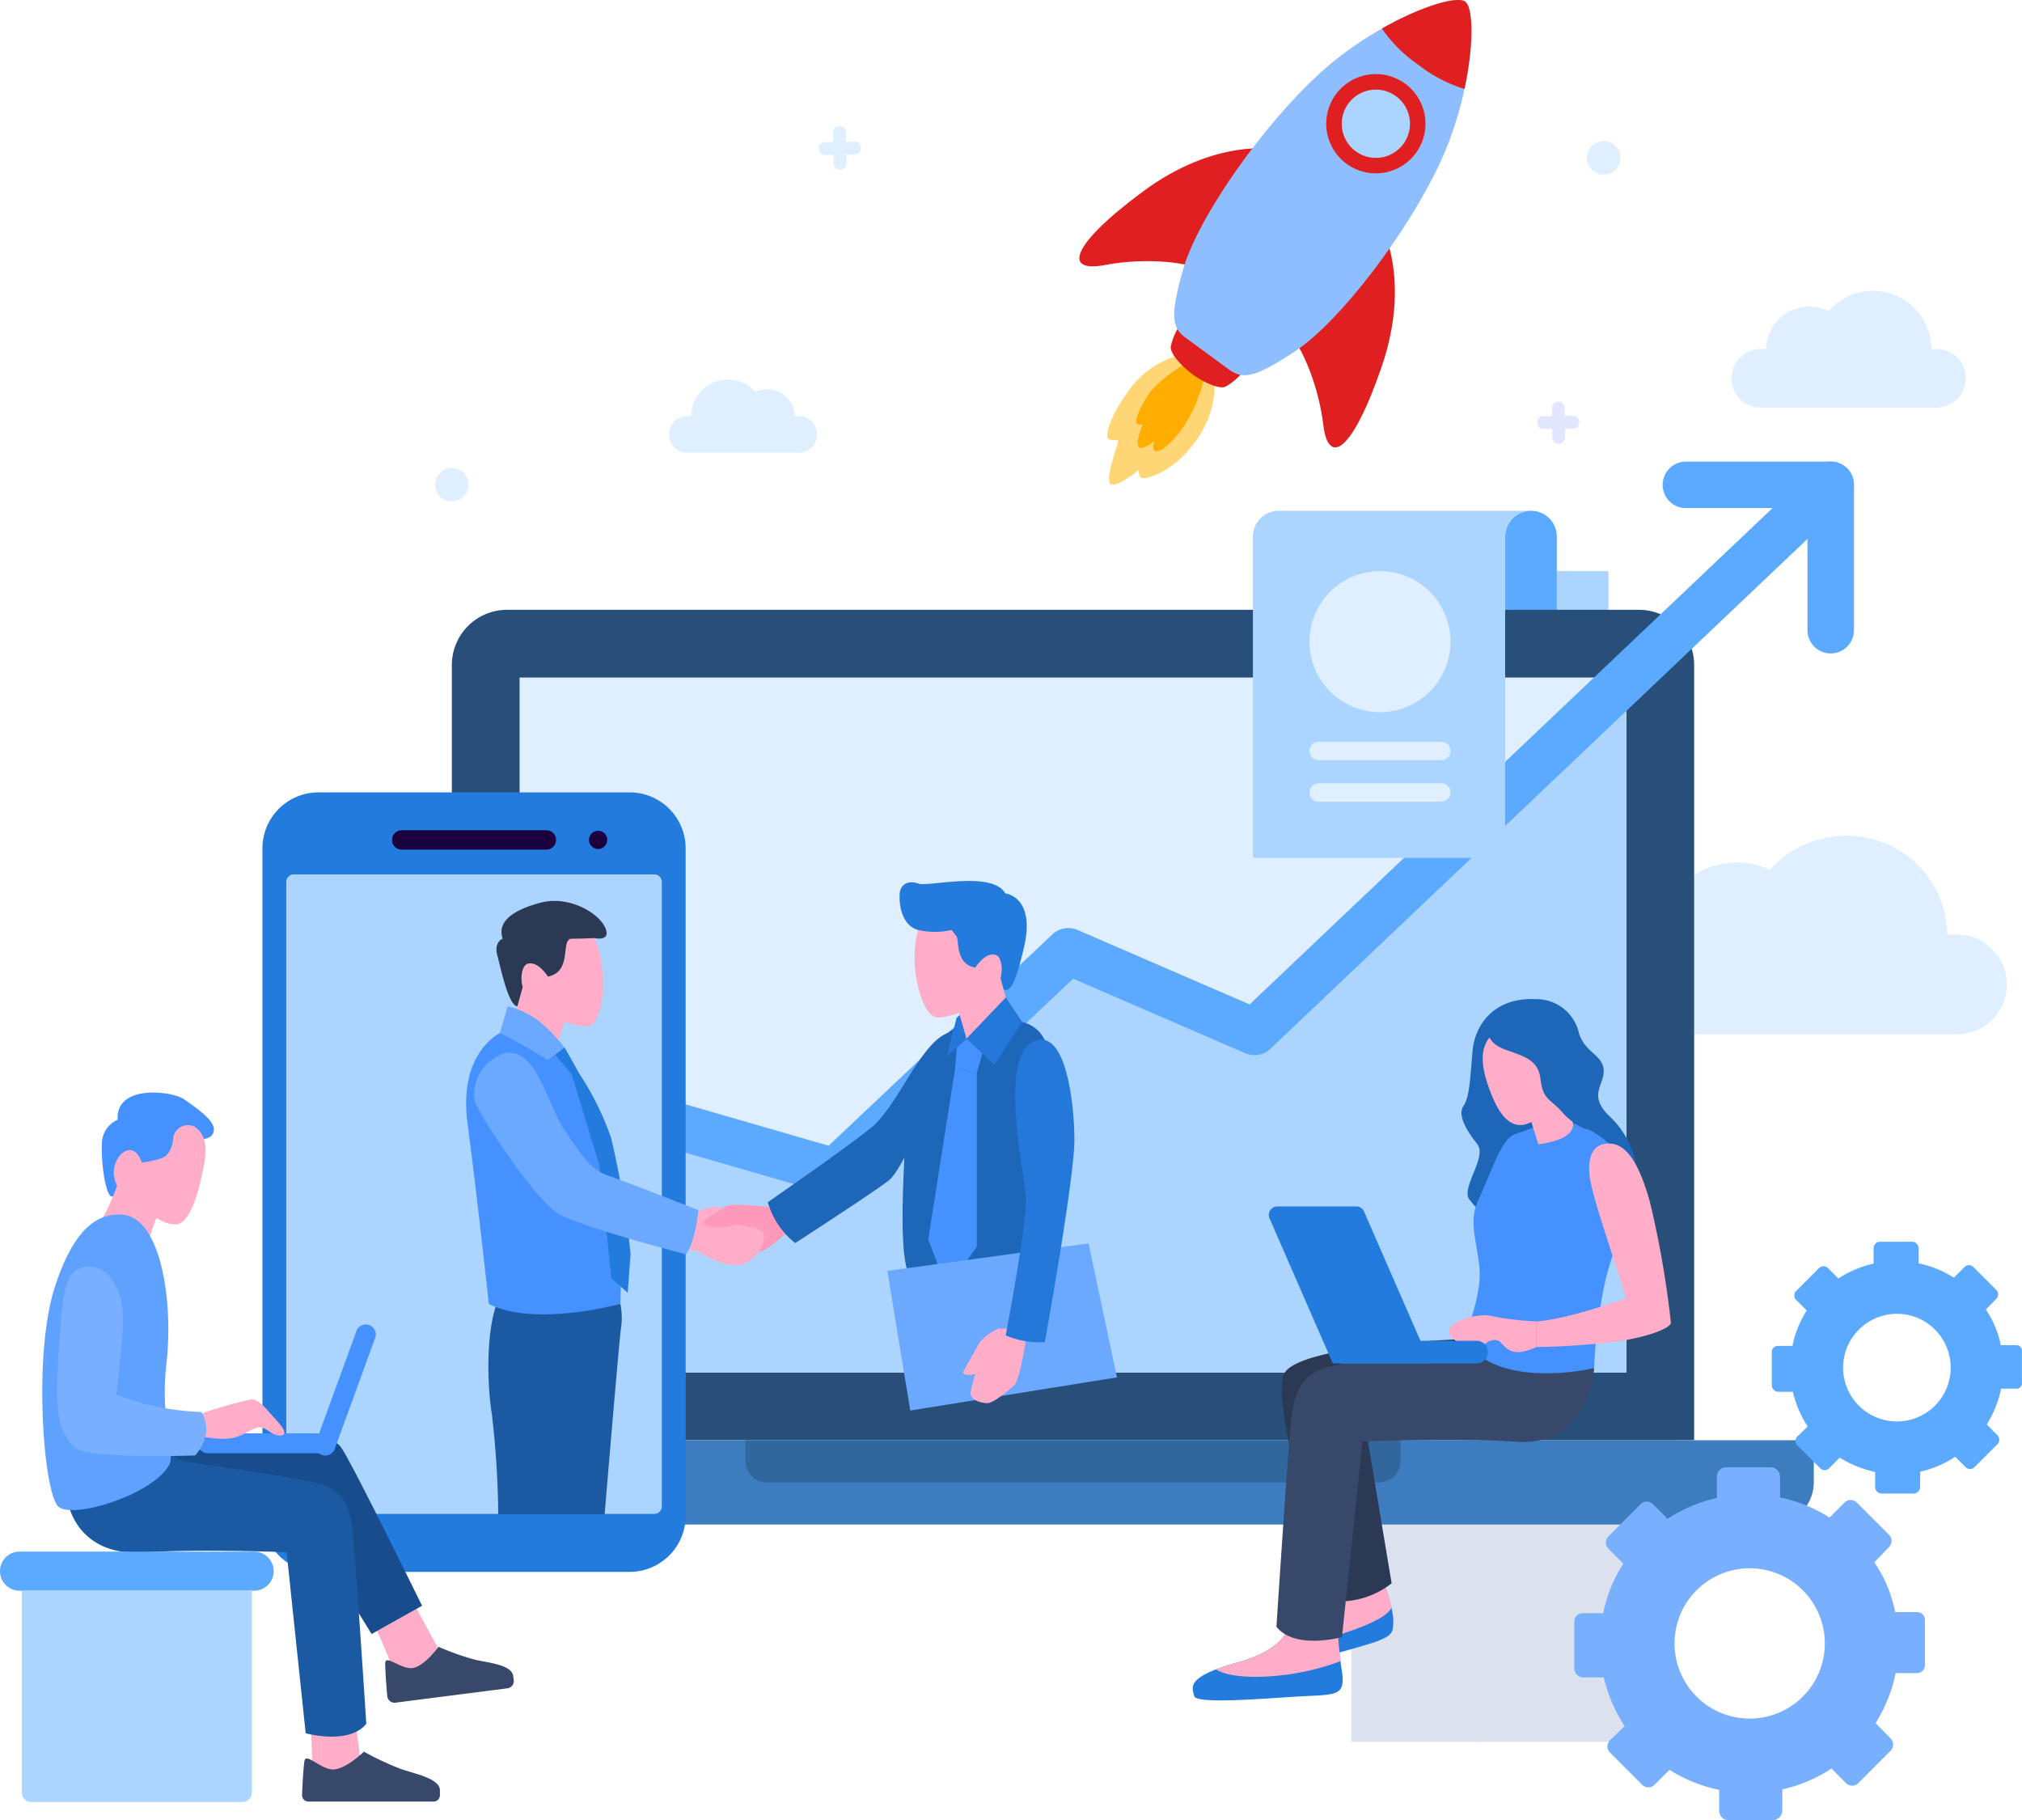 <?xml version="1.0" encoding="UTF-8"?> <svg xmlns="http://www.w3.org/2000/svg" xmlns:xlink="http://www.w3.org/1999/xlink" id="illustration_administration" width="177.769" height="160" viewBox="0 0 177.769 160"><defs><clipPath id="clip-path"><path id="Clip_8" data-name="Clip 8" d="M0,160H177.769V0H0Z" fill="none"></path></clipPath></defs><path id="Fill_1" data-name="Fill 1" d="M31.213,8.687h-.778A8.815,8.815,0,0,0,21.535,0,8.952,8.952,0,0,0,14.82,3,6.739,6.739,0,0,0,11.9,2.344,6.6,6.6,0,0,0,5.252,8.687H4.471a4.384,4.384,0,1,0,0,8.767H31.213a4.384,4.384,0,1,0,0-8.767" transform="translate(140.773 73.47)" fill="#e0efff"></path><path id="Fill_3" data-name="Fill 3" d="M18.015,5.114h-.449A5.136,5.136,0,0,0,8.553,1.768,3.842,3.842,0,0,0,3.032,5.114H2.58a2.58,2.58,0,1,0,0,5.161H18.015a2.58,2.58,0,0,0,0-5.161" transform="translate(152.23 25.561)" fill="#e0efff"></path><path id="Fill_5" data-name="Fill 5" d="M1.621,3.212H1.9a3.225,3.225,0,0,1,5.66-2.1,2.413,2.413,0,0,1,3.468,2.1h.284a1.621,1.621,0,1,1,0,3.241H1.621a1.621,1.621,0,1,1,0-3.241" transform="translate(58.859 33.358)" fill="#e0efff"></path><path id="Clip_8-2" data-name="Clip 8" d="M0,160H177.769V0H0Z" fill="none"></path><g id="_10_Startup" data-name="10_Startup" clip-path="url(#clip-path)"><path id="Fill_7" data-name="Fill 7" d="M0,43.105H11.28V0H0Z" transform="translate(118.81 110.012)" fill="#dce2ed"></path><path id="Fill_9" data-name="Fill 9" d="M0,38.474H17.374V0H0Z" transform="translate(129.831 114.643)" fill="#dce2ed"></path><path id="Fill_10" data-name="Fill 10" d="M0,0V3.035a2.271,2.271,0,0,0,4.542,0V0Z" transform="translate(136.871 50.206)" fill="#abd4ff"></path><path id="Fill_11" data-name="Fill 11" d="M0,2.271a2.271,2.271,0,1,1,4.542,0v6.07a2.271,2.271,0,0,0,2.271,2.271H.019V8.632A2.3,2.3,0,0,1,0,8.341Z" transform="translate(132.329 44.9)" fill="#5caaff"></path><path id="Fill_12" data-name="Fill 12" d="M109.218,73H0V4.856A4.856,4.856,0,0,1,4.856,0h99.506a4.856,4.856,0,0,1,4.856,4.856Z" transform="translate(39.726 53.606)" fill="#274f7a"></path><path id="Fill_13" data-name="Fill 13" d="M0,61.093H97.308V0H0Z" transform="translate(45.681 59.56)" fill="#e0efff"></path><path id="Fill_14" data-name="Fill 14" d="M128.924,0H1.333A1.333,1.333,0,0,0,0,1.333V3.7A3.713,3.713,0,0,0,3.713,7.41h122.83A3.713,3.713,0,0,0,130.256,3.7V1.333A1.333,1.333,0,0,0,128.924,0" transform="translate(29.207 126.609)" fill="#3d7cbf"></path><path id="Fill_15" data-name="Fill 15" d="M57.6,0H0V1.848A1.857,1.857,0,0,0,1.857,3.705H55.748A1.857,1.857,0,0,0,57.6,1.848Z" transform="translate(65.533 126.609)" fill="#32679e"></path><path id="Fill_16" data-name="Fill 16" d="M97.1,0,64.419,31.018,48.054,23.932,27.534,43.313,10.65,38.426,0,48.2v12.76H97.1Z" transform="translate(45.869 59.692)" fill="#abd4ff"></path><path id="Fill_17" data-name="Fill 17" d="M14.821,16.865a2.044,2.044,0,0,1-2.044-2.044V4.087H2.044A2.044,2.044,0,0,1,2.044,0H14.821a2.044,2.044,0,0,1,2.044,2.044V14.821a2.044,2.044,0,0,1-2.044,2.044" transform="translate(146.131 40.578)" fill="#5caaff"></path><path id="Fill_18" data-name="Fill 18" d="M116.566.637a2.043,2.043,0,0,0-2.889-.075L63.991,47.72,48.866,41.172a2.043,2.043,0,0,0-2.215.39L26.98,60.14,11.218,55.578a2.043,2.043,0,0,0-1.95.457L0,64.542v5.547L11.185,59.823l15.78,4.568a2.041,2.041,0,0,0,1.971-.477L48.478,45.457l15.129,6.55a2.044,2.044,0,0,0,2.219-.393L116.49,3.525a2.043,2.043,0,0,0,.075-2.889" transform="translate(45.869 40.578)" fill="#5caaff"></path><path id="Fill_19" data-name="Fill 19" d="M8.772,0A12.265,12.265,0,0,1,9.8,3.487c0,1.2.068,1.475-1.291,2.019S0,7.886,0,7.886l4.16-4.4L5.352,1.155Z" transform="translate(112.689 138.726)" fill="#247bde"></path><path id="Fill_20" data-name="Fill 20" d="M.421,5.495S6.486,3.969,6.837,2.516A17.009,17.009,0,0,0,5.948,0L2.528,1.156,1.337,3.487,0,4.9Z" transform="translate(115.513 138.726)" fill="#ffadc8"></path><path id="Fill_21" data-name="Fill 21" d="M15.975,0S1.629.452.228,3.006,4.337,23.024,4.337,23.024a7.459,7.459,0,0,0,5.323-1.559L7.42,8.055,17.543,6.586Z" transform="translate(112.689 117.722)" fill="#2c3955"></path><path id="Fill_22" data-name="Fill 22" d="M8.526,0s.2,2.376-4.49,3.677S-.063,5.889.132,6.67s7.027.13,9.825,0,3.383-.145,3.188-1.992A31.058,31.058,0,0,1,12.755,0Z" transform="translate(104.861 142.43)" fill="#247bde"></path><path id="Fill_23" data-name="Fill 23" d="M6.483,0s.2,2.376-4.49,3.677C1.178,3.9.526,4.118,0,4.322c.407.263,1.609.791,4.547.62A21.692,21.692,0,0,0,10.975,3.59,20.721,20.721,0,0,1,10.712,0Z" transform="translate(106.904 142.43)" fill="#ffadc8"></path><path id="Fill_24" data-name="Fill 24" d="M6.584.01C2.775-.182,1.188,2.359.984,4.5S.749,8.588.177,9.4s.347,2.262,1.215,3.352S.089,16.4.627,17.522a8.288,8.288,0,0,0,2.665,2.349s12.4-1.583,12.191-3.982a7.8,7.8,0,0,0-2.553-5.667c-1.838-1.838-.3-2.706-.431-4.033s-1.662-1.48-2.173-3.216A3.833,3.833,0,0,0,6.584.01" transform="translate(128.487 87.823)" fill="#1e66b8"></path><path id="Fill_25" data-name="Fill 25" d="M27.929,3.832s-.248,6.945-6.924,6.474C16.07,9.957,7.57,10.284,7.57,10.284l-1.81,17.2S1.646,28.633,0,26.576c0,0,1.07-16.486,1.316-18.363S1.975,4.36,4.69,3.7s11.355-1.81,12.589-2.057A7.264,7.264,0,0,0,19.986,0Z" transform="translate(112.221 116.43)" fill="#37486b"></path><path id="Fill_26" data-name="Fill 26" d="M7.649.026c2.567-.288,5.915,1.847,6.665,4.213s-.923,6.291-1.789,9.581a44.45,44.45,0,0,0-1.039,7.907S3.059,23.806,0,19.188c0,0,1.731-3.867,1.385-6.522s-.924-3.983,0-5.887S3.29,1.585,4.5,1.18,7.649.026,7.649.026" transform="translate(128.664 98.533)" fill="#4491ff"></path><path id="Fill_27" data-name="Fill 27" d="M1.654.432C.063,1.175-.424,2.683.384,5.165S2.4,9.9,4.6,8.455A5.638,5.638,0,0,0,6.964,3.376C6.906,2.164,5.117-1.184,1.654.432" transform="translate(130.358 89.989)" fill="#ffadc8"></path><path id="Fill_28" data-name="Fill 28" d="M0,3.193.923,6.137s3-.249,3.059-1.683A17.659,17.659,0,0,0,2.966,0Z" transform="translate(134.321 94.443)" fill="#ffadc8"></path><path id="Fill_29" data-name="Fill 29" d="M4.79,3.458c.4,2.136,3.059,9.639,3.059,10.158,0,0-5.084,1.842-7.849,2.02v2.251a64.009,64.009,0,0,0,7.33-.519c2.886-.462,4.5-1.212,4.5-1.616A85.048,85.048,0,0,0,9.985,5.132C9,1.611,7.791-.352,5.916.052S4.79,3.458,4.79,3.458" transform="translate(135.071 100.527)" fill="#ffadc8"></path><path id="Fill_30" data-name="Fill 30" d="M7.688.542A27.387,27.387,0,0,1,3.776.08C2.9-.208.515.311.061,1.177S1.8,3.017,2.578,2.793s.777-.652,1.555-.613.817,1.887,3.556.613Z" transform="translate(127.383 115.621)" fill="#ffadc8"></path><path id="Fill_31" data-name="Fill 31" d="M0,1.433s-.153,1.123,1.43,1.736,3.012.817,3.216,2.655S5.562,7.565,6.535,8.7,9.3,10.8,9.3,9.842s-2.5-7.8-2.5-7.8S4.905-.1,3.272,0A6.894,6.894,0,0,0,0,1.433" transform="translate(130.794 89.055)" fill="#1e66b8"></path><path id="Fill_32" data-name="Fill 32" d="M12.807,1.992H1A1,1,0,1,1,1,0H12.807a1,1,0,0,1,0,1.992" transform="translate(117.1 117.866)" fill="#247bde"></path><path id="Fill_33" data-name="Fill 33" d="M8.372.447,14.2,13.8H5.627L.063,1.043A.745.745,0,0,1,.746,0H7.689a.745.745,0,0,1,.683.447" transform="translate(111.549 106.055)" fill="#247bde"></path><path id="Fill_34" data-name="Fill 34" d="M2.271,0H24.448a2.271,2.271,0,0,0-2.271,2.271V30.517H0V2.271A2.271,2.271,0,0,1,2.271,0" transform="translate(110.152 44.9)" fill="#abd4ff"></path><path id="Fill_35" data-name="Fill 35" d="M.811,0H11.588a.81.81,0,0,1,0,1.621H.811A.81.81,0,1,1,.811,0" transform="translate(115.125 65.202)" fill="#e0efff"></path><path id="Fill_36" data-name="Fill 36" d="M.811,0H11.588a.81.81,0,0,1,0,1.621H.811A.81.81,0,1,1,.811,0" transform="translate(115.125 68.854)" fill="#e0efff"></path><path id="Fill_37" data-name="Fill 37" d="M0,6.2A6.2,6.2,0,1,0,6.2,0,6.2,6.2,0,0,0,0,6.2" transform="translate(115.125 50.206)" fill="#e0efff"></path><path id="Fill_38" data-name="Fill 38" d="M32.286,68.522H4.922A4.922,4.922,0,0,1,0,63.6V4.922A4.922,4.922,0,0,1,4.922,0H32.286a4.922,4.922,0,0,1,4.922,4.922V63.6a4.922,4.922,0,0,1-4.922,4.922" transform="translate(23.072 69.657)" fill="#247bde"></path><path id="Fill_39" data-name="Fill 39" d="M32.356,56.217H.661A.661.661,0,0,1,0,55.556V.661A.662.662,0,0,1,.661,0H32.356a.661.661,0,0,1,.661.661V55.556a.661.661,0,0,1-.661.661" transform="translate(25.168 76.866)" fill="#abd4ff"></path><path id="Fill_40" data-name="Fill 40" d="M13.57,1.7H.848a.848.848,0,1,1,0-1.7H13.57a.848.848,0,0,1,0,1.7" transform="translate(34.467 72.986)" fill="#1a003d"></path><path id="Fill_41" data-name="Fill 41" d="M1.6.8A.8.8,0,1,1,.8,0a.8.8,0,0,1,.8.8" transform="translate(51.784 73.034)" fill="#1a003d"></path><path id="Fill_42" data-name="Fill 42" d="M5.59,2.048,4.165,3.2a3.573,3.573,0,0,1-2.27.984C.6,4.185,0,1.339,0,1.339A11.725,11.725,0,0,1,4.12,0Z" transform="translate(63.913 106.07)" fill="#f9b"></path><path id="Fill_43" data-name="Fill 43" d="M.543.506S-.229.82.068,1.945,1.051,6.4,1.837,6.46A2.824,2.824,0,0,0,3.4,5.981L2.756,0Z" transform="translate(43.648 82.003)" fill="#2c3955"></path><path id="Fill_44" data-name="Fill 44" d="M2.435.219C5.977-.793,7.367,1.882,7.664,4.676S7.42,9.9,6.232,9.9A6.292,6.292,0,0,1,1.781,7.647C.414,6.042-1.725,1.407,2.435.219" transform="translate(45.263 80.338)" fill="#ffadc8"></path><path id="Fill_45" data-name="Fill 45" d="M4.992,3.15,3.982,6.656,0,4.9,1.367,0Z" transform="translate(44.964 85.43)" fill="#ffadc8"></path><path id="Fill_46" data-name="Fill 46" d="M8.175,3.268s1.488.35.958-.9S5.989-.542,3.374.171-.369,1.939.106,3.313c0,0,5.976.08,8.069-.045" transform="translate(44.086 79.197)" fill="#2c3955"></path><path id="Fill_47" data-name="Fill 47" d="M5.289.731c-1.011,0,.119,2.895-2.08,3.31A6.906,6.906,0,0,1,.3,4.219L0,0Z" transform="translate(44.964 81.805)" fill="#2c3955"></path><path id="Fill_48" data-name="Fill 48" d="M11.605.346a6.285,6.285,0,0,1,.041,2.217c-.18,1.385-1.427,16.279-1.427,16.279H.868a81.665,81.665,0,0,0-.554-8.728C-.171,7.066-.171,2.355.868,0Z" transform="translate(42.938 114.275)" fill="#1b5aa3"></path><path id="Fill_49" data-name="Fill 49" d="M4.865,0A17.174,17.174,0,0,1,8.643,1.571a47.35,47.35,0,0,1,3.948,8.335c1.316,4.018.97,14.2.97,14.2s-7.551,2.078-11.568,0c0,0-1.039-9.629-1.87-15.863S2.963.308,2.963.308Z" transform="translate(40.981 90.515)" fill="#4491ff"></path><path id="Fill_50" data-name="Fill 50" d="M0,.623l1.457,1.72L2.064,2.2.828,0Z" transform="translate(48.796 92.085)" fill="#247bde"></path><path id="Fill_51" data-name="Fill 51" d="M0,.148l2.45,8.04L3.5,18.1l1.432,1.267.255-3.392a78.745,78.745,0,0,0-1.707-10.2A24.787,24.787,0,0,0,.607,0Z" transform="translate(50.253 94.28)" fill="#247bde"></path><path id="Fill_52" data-name="Fill 52" d="M1.483,0S4.6.684,5.4.874s2.471.38,2.471.951a2.762,2.762,0,0,1-1.9,2.585c-1.559.456-3.879-1.1-3.879-1.1L0,2.852Z" transform="translate(59.31 106.717)" fill="#ffadc8"></path><path id="Fill_53" data-name="Fill 53" d="M0,.648A5.887,5.887,0,0,1,2.121,0a7.316,7.316,0,0,1,2.206.77L1.9,2.095Z" transform="translate(60.793 106.069)" fill="#ffadc8"></path><path id="Fill_54" data-name="Fill 54" d="M2.683.05c2.8-.611,3.741,4.5,5.265,6.719s2.217,3.464,3.81,4.018,7.966,3.048,7.966,3.048-.277,2.909-1.108,3.879c0,0-9.084-2.355-11.157-3.533S.328,5.347.051,4.17A3.794,3.794,0,0,1,2.683.05" transform="translate(41.676 92.543)" fill="#6ba8ff"></path><path id="Fill_55" data-name="Fill 55" d="M5.337.251C1.794-.761.347,1.428.05,4.221S.827,10.51,2.015,10.51A6.293,6.293,0,0,0,6.466,8.257C7.833,6.653,9.5,1.44,5.337.251" transform="translate(80.406 78.945)" fill="#ffadc8"></path><path id="Fill_56" data-name="Fill 56" d="M4.576,4.309a6.53,6.53,0,0,1-2.935,0C.193,3.925-.053,2.079.008,1.156s.8-1.23,1.661-.923S8.128-.936,9.3,1.094c0,0,2.646.274,1.662,4.628S9.5,9.609,8.982,9.523,4.576,4.309,4.576,4.309" transform="translate(79.087 77.444)" fill="#247bde"></path><path id="Fill_57" data-name="Fill 57" d="M10.523.323c1.677.444,3.089,1.883,2.336,7.458s.418,15.066-1.074,15.439-8.851,1.027-10.728,0S.394,11.174.3,7.906,3.749-1.47,10.523.323" transform="translate(79.349 89.513)" fill="#1e66b8"></path><path id="Fill_58" data-name="Fill 58" d="M4.277.286V15.6L1.638,19.258,0,14.967,2.356,0Z" transform="translate(81.605 93.997)" fill="#4491ff"></path><path id="Fill_59" data-name="Fill 59" d="M0,2.413,17.686,0l2.5,11.778L2.013,14.69Z" transform="translate(78.015 109.305)" fill="#6ba8ff"></path><path id="Fill_60" data-name="Fill 60" d="M15.742,0C13.368.978,11.387,6.424,9.1,8.281S0,14.841,0,14.841a7.032,7.032,0,0,0,2.414,3.589s6.911-4.465,8.231-5.508,3.914-7.677,3.914-7.677Z" transform="translate(67.501 90.843)" fill="#1e66b8"></path><path id="Fill_61" data-name="Fill 61" d="M3.111,0A4.554,4.554,0,0,0,1.452,1.209C1.114,1.822.185,3.467.016,3.79s1.025.525,1.547-.219A9.593,9.593,0,0,1,3.111,2.041,6.877,6.877,0,0,0,4.2,0Z" transform="translate(84.676 116.795)" fill="#ffadc8"></path><path id="Fill_62" data-name="Fill 62" d="M4.94.478s-.547,3.971-1.1,4.5S1.927,6.6,1.449,6.558,0,6.355,0,5.625A16.078,16.078,0,0,1,.971,2.5L2.461,0Z" transform="translate(85.326 116.795)" fill="#ffadc8"></path><path id="Fill_63" data-name="Fill 63" d="M5.814.184s-3.52-.415-3.921,0S-.377,1.4.068,1.712a3.613,3.613,0,0,0,2.819-.037S6.218,2.841,5.814.184" transform="translate(61.822 105.917)" fill="#f9b"></path><path id="Fill_64" data-name="Fill 64" d="M.16.761,0,2.694l1.922.286L2.665.451,1.01,0Z" transform="translate(83.96 91.303)" fill="#4491ff"></path><path id="Fill_65" data-name="Fill 65" d="M.692,0A7.266,7.266,0,0,1,3.516,1.354,14.255,14.255,0,0,1,5.68,3.618L4.229,4.71S1.178,2.87,0,2.355Z" transform="translate(43.944 88.467)" fill="#6ba8ff"></path><path id="Fill_66" data-name="Fill 66" d="M2.326,1.162S1.459-.23.544.033-.348,3.9,2.326,3.777Z" transform="translate(45.846 84.684)" fill="#ffadc8"></path><path id="Fill_67" data-name="Fill 67" d="M2.968.011C5.289-.283,6.017,5.4,6.042,8.75s-2.6,17.838-2.6,17.838A7.61,7.61,0,0,1,0,26s1.912-9.981,1.772-12.2S-.887.5,2.968.011" transform="translate(88.417 91.394)" fill="#2378d9"></path><path id="Fill_68" data-name="Fill 68" d="M1.728,4.1,0,5.646.864,2.253,3.629,0Z" transform="translate(83.243 87.203)" fill="#2378d9"></path><path id="Fill_69" data-name="Fill 69" d="M0,3.15,1.01,6.656,4.992,4.9,3.625,0Z" transform="translate(83.96 84.648)" fill="#ffadc8"></path><path id="Fill_70" data-name="Fill 70" d="M0,3.622,3.46,0,4.9,2.155,2.451,5.922Z" transform="translate(84.97 87.681)" fill="#2378d9"></path><path id="Fill_71" data-name="Fill 71" d="M0,.73c1.01,0-.119,2.895,2.08,3.311a6.907,6.907,0,0,0,2.91.178L5.289,0Z" transform="translate(83.663 81.023)" fill="#247bde"></path><path id="Fill_72" data-name="Fill 72" d="M0,1.162S.867-.23,1.783.033,2.674,3.9,0,3.777Z" transform="translate(85.743 83.901)" fill="#ffadc8"></path><path id="Fill_73" data-name="Fill 73" d="M8.255,4.094s1.416.212,1.592-.708S8.22,1.3,7.229.59,1.212-.79,1.389,2.395A2.293,2.293,0,0,0,.009,4.518c-.071,1.663.283,4.211.779,4.6S8.255,4.094,8.255,4.094" transform="translate(8.951 96.044)" fill="#4491ff"></path><path id="Fill_74" data-name="Fill 74" d="M0,1.959s1.174,2.514,1.434,3.4,2.434.366,2.434.366l1.755-1.7L3.446,0Z" transform="translate(32.937 140.957)" fill="#ffadc8"></path><path id="Fill_75" data-name="Fill 75" d="M0,.581S.186,3.349.11,4.265,2.247,5.487,2.247,5.487L4.5,4.533,3.921,0Z" transform="translate(27.305 151.092)" fill="#ffadc8"></path><path id="Fill_76" data-name="Fill 76" d="M.208.84c.116-.811,1.412.725,2.519.725S5.437,0,5.437,0A25.3,25.3,0,0,0,8.8,1.565c1.3.42,3.321.84,3.321,1.832v.429a.564.564,0,0,1-.563.563H.563A.563.563,0,0,1,0,3.8C.033,3,.1,1.581.208.84" transform="translate(26.557 153.984)" fill="#37486b"></path><path id="Fill_77" data-name="Fill 77" d="M0,1.2S2.983.754,6.885.527s7.537-1.232,8.6.335S22.58,14.753,22.58,14.753l-4.434,2.483-5.32-8.618L0,3.4Z" transform="translate(14.524 126.404)" fill="#174d8c"></path><path id="Fill_78" data-name="Fill 78" d="M0,4.959S.654,9.974,6.832,9.538c4.568-.322,12.435-.02,12.435-.02l1.675,15.916S24.75,26.5,26.273,24.6c0,0-.99-15.258-1.219-17s-.609-3.565-3.122-4.174-10.509-1.675-11.651-1.9A6.722,6.722,0,0,1,7.776,0Z" transform="translate(5.932 126.931)" fill="#1b5aa3"></path><path id="Fill_79" data-name="Fill 79" d="M3.024.008C6.63.212,6.735,2.1,6.431,3.884S5.363,9.008,4.092,9.275.736,7.805.431,6.736a13.677,13.677,0,0,1-.305-4.99C.431.587,1.448-.081,3.024.008" transform="translate(11.531 98.33)" fill="#ffadc8"></path><path id="Fill_80" data-name="Fill 80" d="M5.381,2.884A14.934,14.934,0,0,0,4.317,6.476L0,4.105A19.986,19.986,0,0,0,1.911,0L3.327.6Z" transform="translate(8.5 103.889)" fill="#ffadc8"></path><path id="Fill_81" data-name="Fill 81" d="M6.749,1.329a1.338,1.338,0,0,0-1.856.925c0,.531-.257,1.639-1.071,1.887a12.41,12.41,0,0,1-1.692.367L0,3.681.9,1,3.54,0,6.37.248Z" transform="translate(10.34 97.695)" fill="#4491ff"></path><path id="Fill_82" data-name="Fill 82" d="M2.488,1.1S1.914-.787.641.381A2.372,2.372,0,0,0,.888,3.814,2.042,2.042,0,0,0,2.3,3.849Z" transform="translate(9.983 101.101)" fill="#ffadc8"></path><path id="Fill_83" data-name="Fill 83" d="M6.964,0c-1.54-.061-3.948.416-5.872,6.41s-.981,18.2.35,19.284,8.293-1.087,9.721-3.691c.567-1.035-.842-3.908-.239-8.986S10.515.145,6.964,0" transform="translate(3.714 106.773)" fill="#5ea1ff"></path><path id="Fill_84" data-name="Fill 84" d="M11.274,1.753H.877A.877.877,0,0,1,.877,0h10.4a.877.877,0,0,1,0,1.753" transform="translate(17.37 126.001)" fill="#4491ff"></path><path id="Fill_85" data-name="Fill 85" d="M.053,10.347,3.609.577a.877.877,0,0,1,1.647.6L1.7,10.947a.877.877,0,1,1-1.647-.6" transform="translate(27.737 116.402)" fill="#4491ff"></path><path id="Fill_86" data-name="Fill 86" d="M0,3.128a10.036,10.036,0,0,0,2.547.337c1.4,0,1.965-.673,2.807-.954s1.226.661,2.084.661.208-.806-.494-1.56S5.67,0,4.917,0A37.98,37.98,0,0,0,.185,1.378Z" transform="translate(17.159 123.017)" fill="#ffadc8"></path><path id="Fill_87" data-name="Fill 87" d="M2.445.024c2.341-.318,3.5,2.6,3.351,5.123s-.6,6.119-.6,6.119a23.28,23.28,0,0,0,7.467,1.516s1.305,1.684-.526,3.817c0,0-9.691.393-10.7-.786S-.249,13.722.088,8.34.481.29,2.445.024" transform="translate(5.023 111.343)" fill="#78b0ff"></path><path id="Fill_88" data-name="Fill 88" d="M0,1.448C0,.629,1.388,2,2.4,1.871S4.693,0,4.693,0A22.677,22.677,0,0,0,7.974,1.157c1.245.264,3.154.442,3.28,1.427l.044.347a.643.643,0,0,1-.556.719L.9,4.911a.641.641,0,0,1-.722-.578C.107,3.523,0,2.172,0,1.448" transform="translate(33.868 144.766)" fill="#37486b"></path><path id="Fill_89" data-name="Fill 89" d="M1.718,3.436H22.346a1.718,1.718,0,0,0,0-3.436H1.718a1.718,1.718,0,1,0,0,3.436" transform="translate(0 136.399)" fill="#5caaff"></path><path id="Fill_90" data-name="Fill 90" d="M0,0H20.23V17.737a.838.838,0,0,1-.839.838H.838A.838.838,0,0,1,0,17.737Z" transform="translate(1.917 139.835)" fill="#abd4ff"></path><path id="Fill_91" data-name="Fill 91" d="M17.252.1S12.017-.957,5.583,3.81s-6.965,7.152-3.336,6.456,7.83-.28,9.3.794Z" transform="translate(94.894 13.031)" fill="#e02020"></path><path id="Fill_92" data-name="Fill 92" d="M8.718,0s2.592,4.669,0,12.245-4.707,8.8-5.143,5.134S1.467,9.831,0,8.758Z" transform="translate(112.764 19.961)" fill="#e02020"></path><path id="Fill_93" data-name="Fill 93" d="M9.446,2.4A8.355,8.355,0,0,1,7.636,7.668c-2.049,2.8-4.456,3.207-4.667,3.052s-.217-.676-.217-.676S.8,11.655.272,11.269s.72-3.547.665-3.781-.38.078-.811-.173S.4,5.091,1.772,3.216l.01-.013A7.935,7.935,0,0,1,6.17,0Z" transform="translate(97.35 31.28)" fill="#ffd676"></path><path id="Fill_94" data-name="Fill 94" d="M5.955,1.407A12.748,12.748,0,0,1,4.041,5.8C2.624,7.734,1.831,7.87,1.627,7.721s-.053-.844-.053-.844-.932.816-1.311.539.189-1.7.34-2.054a.546.546,0,0,1-.545-.019C-.19,5.162.385,3.734,1.287,2.5A12.343,12.343,0,0,1,4.481,0Z" transform="translate(99.884 31.898)" fill="#ffad00"></path><path id="Fill_95" data-name="Fill 95" d="M3.521,2.033,6.3,4.065a5.137,5.137,0,0,1-1.514,1.26c-.648.228-2.081-.523-2.869-1.1S-.021,2.511,0,1.824A5.135,5.135,0,0,1,.743,0Z" transform="translate(102.928 28.681)" fill="#e02020"></path><path id="Fill_96" data-name="Fill 96" d="M12.843,6.4C17.857,1.842,24.512-.639,25.581.143S26.269,8,23.44,14.156,14.649,28.214,10.608,30.893c-3.469,2.3-4.57,2.484-5.765,1.61L2.93,31.1.987,29.682C-.208,28.808-.365,27.7.777,23.7c1.33-4.662,7.052-12.737,12.066-17.3" transform="translate(103.234 0)" fill="#8fbeff"></path><path id="Fill_97" data-name="Fill 97" d="M3.225,5.711A12.392,12.392,0,0,1,0,2.509C3.488.53,6.618-.373,7.322.143S8.1,3.9,7.261,7.817A12.365,12.365,0,0,1,3.225,5.711" transform="translate(121.493 0)" fill="#e02020"></path><path id="Fill_98" data-name="Fill 98" d="M.842,1.787a4.363,4.363,0,1,0,6.1-.945,4.363,4.363,0,0,0-6.1.945" transform="translate(116.598 6.514)" fill="#e02020"></path><path id="Fill_99" data-name="Fill 99" d="M.579,1.228a3,3,0,1,0,4.19-.65,3,3,0,0,0-4.19.65" transform="translate(117.963 7.878)" fill="#abd4ff"></path><path id="Fill_100" data-name="Fill 100" d="M2.949,1.45A1.475,1.475,0,1,1,1.45,0a1.475,1.475,0,0,1,1.5,1.45" transform="translate(139.512 12.401)" fill="#e0efff"></path><path id="Fill_101" data-name="Fill 101" d="M2.949,1.45A1.475,1.475,0,1,1,1.45,0a1.475,1.475,0,0,1,1.5,1.45" transform="translate(38.252 41.135)" fill="#e0efff"></path><path id="Fill_102" data-name="Fill 102" d="M3.191,1.3l-.751.012L2.427.556A.566.566,0,0,0,1.3.575l.013.751-.752.013A.566.566,0,0,0,.575,2.471l.752-.013.012.752a.566.566,0,0,0,1.132-.019L2.458,2.44l.752-.012A.566.566,0,0,0,3.191,1.3" transform="translate(135.137 35.248)" fill="#e2e6ff"></path><path id="Fill_103" data-name="Fill 103" d="M3.191,1.3l-.751.012L2.427.556A.566.566,0,1,0,1.3.575l.012.752-.752.012A.566.566,0,0,0,.575,2.471l.751-.013.012.752a.566.566,0,0,0,1.132-.019L2.459,2.44l.751-.012A.566.566,0,0,0,3.191,1.3" transform="translate(71.964 11.148)" fill="#e0efff"></path><path id="Fill_104" data-name="Fill 104" d="M17.506,31.017H13.5a.723.723,0,0,1-.54-.259.882.882,0,0,1-.223-.576v-1.82A13.218,13.218,0,0,1,8.372,26.6L7.055,27.913a.766.766,0,0,1-1.082,0L3.138,25.077a.766.766,0,0,1,0-1.082l1.287-1.238a13.786,13.786,0,0,1-1.834-4.281H.729A.831.831,0,0,1,0,17.611V13.6a.744.744,0,0,1,.729-.774h1.82A12.271,12.271,0,0,1,4.315,8.473L3,7.159A.763.763,0,0,1,3,6.077L5.834,3.242a.766.766,0,0,1,1.082,0L8.206,4.53A13.025,13.025,0,0,1,12.541,2.7V.834A.82.82,0,0,1,13.3,0h4.01a.842.842,0,0,1,.784.834V2.655a13,13,0,0,1,4.35,1.765L23.755,3.1a.762.762,0,0,1,1.08,0l2.834,2.835a.767.767,0,0,1,0,1.082L26.381,8.355a11.83,11.83,0,0,1,1.834,4.377h1.862a.675.675,0,0,1,.748.673v4.01a.678.678,0,0,1-.748.678h-1.82a13.334,13.334,0,0,1-1.766,4.4l1.317,1.338a.779.779,0,0,1,0,1.093l-2.835,2.841a.765.765,0,0,1-.544.226.756.756,0,0,1-.538-.223l-1.281-1.286a12.988,12.988,0,0,1-4.324,1.835v1.862A.84.84,0,0,1,17.506,31.017ZM15.413,8.88a6.606,6.606,0,1,0,2.58.521A6.587,6.587,0,0,0,15.413,8.88Z" transform="translate(138.406 128.984)" fill="#78b0ff"></path><path id="Fill_105" data-name="Fill 105" d="M12.494,22.136H9.632a.587.587,0,0,1-.545-.6v-1.3a9.427,9.427,0,0,1-3.112-1.26l-.94.939a.546.546,0,0,1-.773,0L2.239,17.9a.546.546,0,0,1,0-.773l.918-.883a9.844,9.844,0,0,1-1.309-3.056H.52A.593.593,0,0,1,0,12.569V9.707a.531.531,0,0,1,.52-.552h1.3a8.761,8.761,0,0,1,1.26-3.108L2.14,5.109a.544.544,0,0,1,0-.771L4.163,2.314a.546.546,0,0,1,.772,0l.921.918A9.3,9.3,0,0,1,8.95,1.924V.6A.585.585,0,0,1,9.491,0h2.862a.6.6,0,0,1,.559.6v1.3a9.293,9.293,0,0,1,3.1,1.26l.936-.94a.545.545,0,0,1,.771,0l2.023,2.024a.546.546,0,0,1,0,.772l-.919.952a8.447,8.447,0,0,1,1.309,3.124h1.329a.482.482,0,0,1,.534.48v2.861a.484.484,0,0,1-.534.484h-1.3a9.517,9.517,0,0,1-1.26,3.142l.939.955a.555.555,0,0,1,0,.78l-2.023,2.027a.546.546,0,0,1-.388.161.54.54,0,0,1-.384-.159l-.914-.918a9.28,9.28,0,0,1-3.086,1.31V21.54A.6.6,0,0,1,12.494,22.136ZM11,6.338a4.73,4.73,0,1,0,3.345,1.385A4.7,4.7,0,0,0,11,6.338Z" transform="translate(155.77 109.158)" fill="#5caaff"></path></g></svg> 